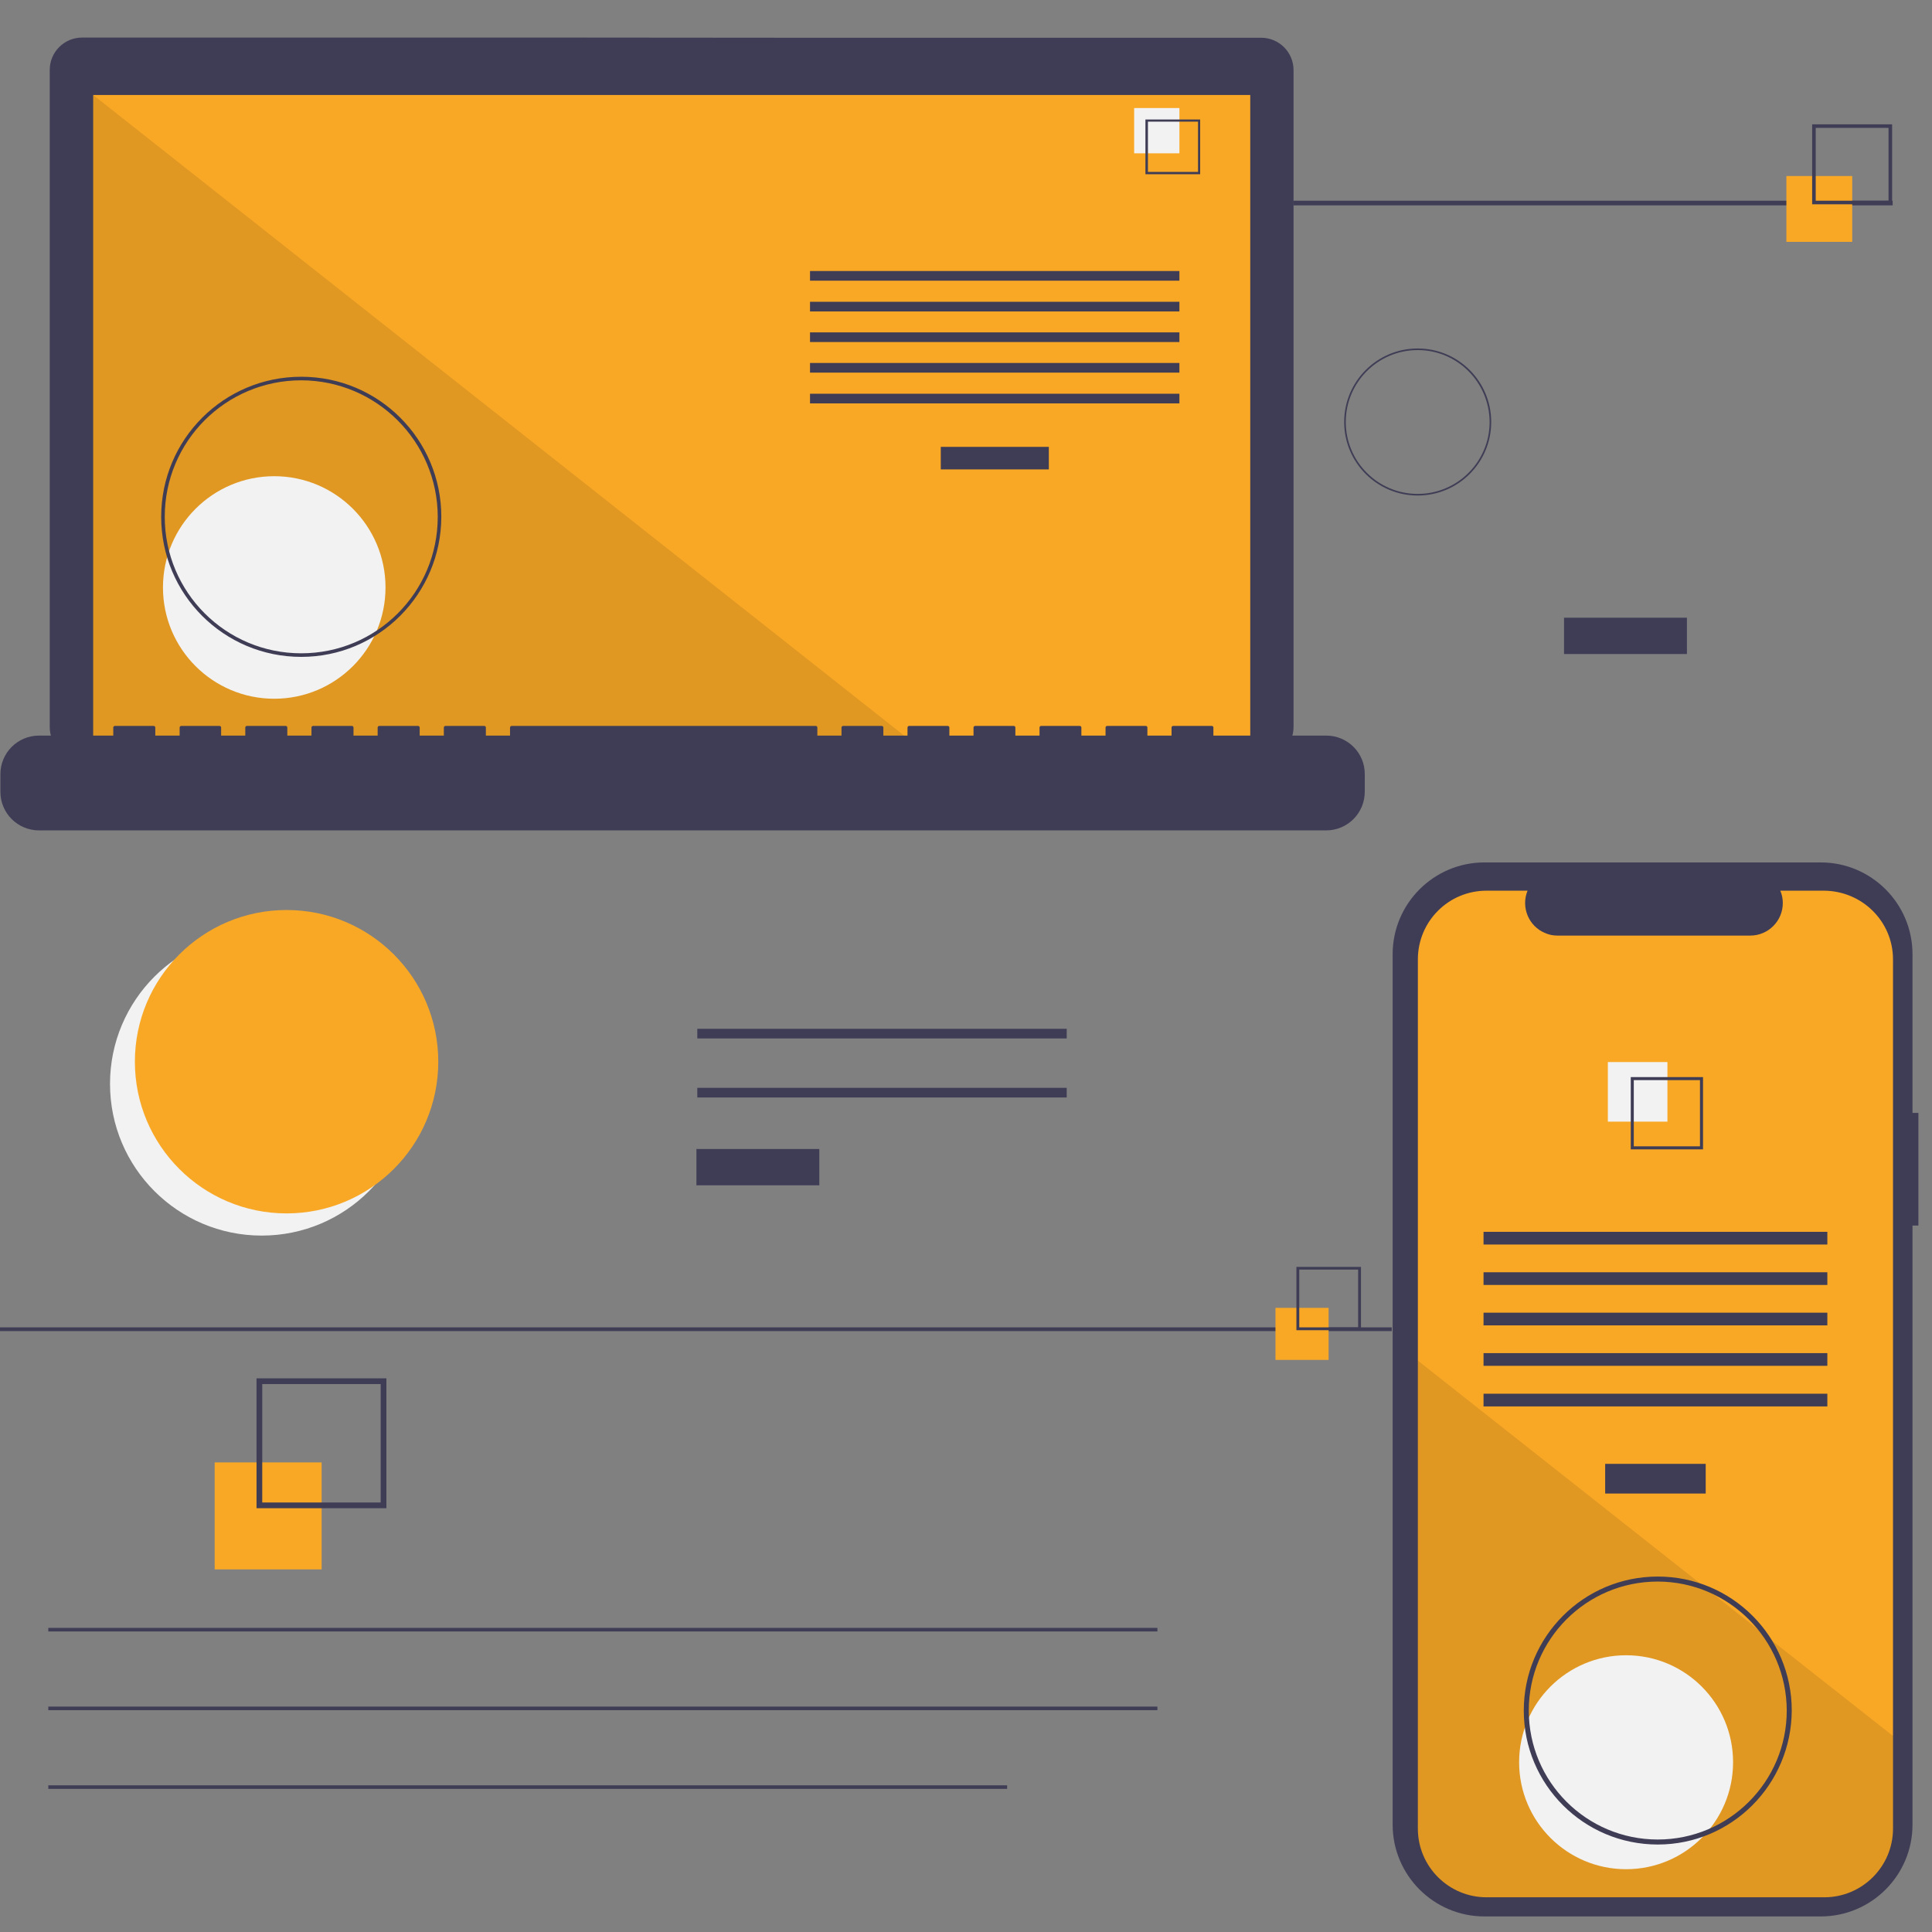 <svg enable-background="new 0 0 1080 1080" viewBox="0 0 1080 1080" xmlns="http://www.w3.org/2000/svg"><rect x="0" y="0" width="1080" height="1080" fill="#808080" stroke="none"/><path d="m27 910h620v2h-620z" fill="#3f3d56"/><path d="m27 954h620v2h-620z" fill="#3f3d56"/><path d="m27 998h536v2h-536z" fill="#3f3d56"/><circle cx="146.3" cy="605.9" fill="#f2f2f2" r="84.8"/><circle cx="160.2" cy="593.5" fill="#f9a826" r="84.8"/><path d="m315.3 21h-269.4c-10 0-18.1 8.1-18.1 18.1v367.3c0 10 8.1 18.1 18.1 18.1h659.1c10 0 18.1-8.1 18.1-18.1v-367.2c0-10-8.1-18.1-18.1-18.1h-268.2" fill="#3f3d56"/><path d="m52.1 53.1h646.8v364.8h-646.8z" fill="#f9a826"/><path d="m513.9 417.9h-461.8v-364.8z" opacity=".1"/><circle cx="153.3" cy="328.4" fill="#f2f2f2" r="62.2"/><g fill="#3f3d56"><path d="m525.9 249.8h60.4v12.6h-60.4z"/><path d="m452.8 151.5h206.5v5.4h-206.5z"/><path d="m452.8 168.7h206.5v5.4h-206.5z"/><path d="m452.8 185.8h206.5v5.4h-206.5z"/><path d="m452.8 202.9h206.5v5.4h-206.5z"/><path d="m452.8 220.1h206.5v5.4h-206.5z"/><path d="m389.8 608.1h206.5v5.4h-206.5z"/><path d="m389.8 575.1h206.5v5.4h-206.5z"/></g><path d="m634 60.4h25.3v25.3h-25.3z" fill="#f2f2f2"/><path d="m671 97.4h-30.7v-30.6h30.6v30.6zm-29.3-1.3h28v-28.1h-28z" fill="#3f3d56"/><path d="m741.4 411.2h-63.1v-4.5c0-.5-.4-.9-.9-.9h-21.6c-.5 0-.9.4-.9.9v4.5h-13.5v-4.5c0-.5-.4-.9-.9-.9h-21.6c-.5 0-.9.4-.9.9v4.5h-13.5v-4.5c0-.5-.4-.9-.9-.9h-21.6c-.5 0-.9.4-.9.9v4.5h-13.5v-4.5c0-.5-.4-.9-.9-.9h-21.6c-.5 0-.9.4-.9.9v4.5h-13.5v-4.5c0-.5-.4-.9-.9-.9h-21.6c-.5 0-.9.4-.9.9v4.5h-13.5v-4.5c0-.5-.4-.9-.9-.9h-21.6c-.5 0-.9.4-.9.9v4.5h-13.5v-4.5c0-.5-.4-.9-.9-.9h-170c-.5 0-.9.4-.9.9v4.5h-13.5v-4.5c0-.5-.4-.9-.9-.9h-21.7c-.5 0-.9.4-.9.9v4.5h-13.5v-4.5c0-.5-.4-.9-.9-.9h-21.7c-.5 0-.9.4-.9.9v4.5h-13.5v-4.5c0-.5-.4-.9-.9-.9h-21.7c-.5 0-.9.4-.9.9v4.5h-13.5v-4.5c0-.5-.4-.9-.9-.9h-21.7c-.5 0-.9.4-.9.9v4.5h-13.5v-4.5c0-.5-.4-.9-.9-.9h-21.4c-.5 0-.9.4-.9.9v4.5h-13.6v-4.5c0-.5-.4-.9-.9-.9h-21.7c-.5 0-.9.4-.9.9v4.5h-41.5c-12 0-21.6 9.7-21.6 21.6v9.8c0 12 9.7 21.6 21.6 21.6h719.5c12 0 21.6-9.7 21.6-21.6v-9.8c.1-11.9-9.6-21.6-21.5-21.6z" fill="#3f3d56"/><path d="m168.4 367.2c-43.3 0-78.3-35-78.3-78.3s35-78.3 78.3-78.3 78.3 35 78.3 78.3c-.1 43.2-35.1 78.3-78.3 78.3zm0-154.6c-42.2 0-76.3 34.1-76.3 76.3s34.1 76.3 76.3 76.3 76.3-34.1 76.3-76.3c-.1-42.1-34.2-76.2-76.3-76.3z" fill="#3f3d56"/><path d="m120 817.5h59.8v59.8h-59.8z" fill="#f9a826"/><path d="m216 843.1h-72.6v-72.6h72.6zm-69.4-3.2h66.2v-66.2h-66.2z" fill="#3f3d56"/><path d="m723 112.2h335v2.6h-335z" fill="#3f3d56"/><path d="m998.6 98.4h36.8v36.8h-36.8z" fill="#f9a826"/><path d="m1057.7 114.2h-44.7v-44.7h44.7zm-42.7-2h40.7v-40.7h-40.7z" fill="#3f3d56"/><path d="m0 742h778v2.1h-778z" fill="#3f3d56"/><path d="m713 731.1h29.7v29.1h-29.7z" fill="#f9a826"/><path d="m760.8 743.6h-36.1v-35.4h36.1zm-34.5-1.6h32.9v-32.3h-32.9z" fill="#3f3d56"/><path d="m792.5 277c-22.7 0-41.1-18.4-41.1-41.1s18.4-41.1 41.1-41.1 41.1 18.4 41.1 41.1-18.4 41.1-41.1 41.1zm0-81.3c-22.2 0-40.2 18-40.2 40.2s18 40.2 40.2 40.2 40.2-18 40.2-40.2c-.1-22.2-18-40.2-40.2-40.2z" fill="#3f3d56"/><path d="m389.3 642.3h68.7v20.3h-68.7z" fill="#3f3d56"/><path d="m874.3 345.3h68.7v20.3h-68.7z" fill="#3f3d56"/><path d="m1072.4 622.1h-3.3v-88.7c0-28.3-23-51.3-51.3-51.3h-188c-28.3 0-51.3 23-51.3 51.3v486.6c0 28.3 23 51.3 51.3 51.3h188c28.3 0 51.3-23 51.3-51.3v-334.9h3.3z" fill="#3f3d56"/><path d="m1058.2 536.3v485.9c0 21.2-17.2 38.4-38.4 38.4h-188.8c-21.2 0-38.4-17.2-38.4-38.4v-485.9c0-21.2 17.1-38.4 38.4-38.4h22.9c-3.8 9.3.7 20 9.9 23.7 2.2 1 4.5 1.4 6.9 1.4h107.7c10.1 0 18.2-8.2 18.2-18.2 0-2.3-.4-4.6-1.4-6.9h24.5c21.4.2 38.5 17.3 38.5 38.4z" fill="#f9a826"/><path d="m897.3 818.3h56.2v16.6h-56.2z" fill="#3f3d56"/><path d="m829.3 688.6h192.2v7.1h-192.2z" fill="#3f3d56"/><path d="m829.3 711.2h192.2v7.1h-192.2z" fill="#3f3d56"/><path d="m829.3 733.8h192.2v7.1h-192.2z" fill="#3f3d56"/><path d="m829.3 756.4h192.2v7.1h-192.2z" fill="#3f3d56"/><path d="m829.3 779.1h192.2v7.1h-192.2z" fill="#3f3d56"/><path d="m898.8 593.7h33.3v33.3h-33.3z" fill="#f2f2f2"/><path d="m911.6 602.1v40.4h40.4v-40.4zm38.7 38.7h-37v-37h37z" fill="#3f3d56"/><path d="m1058.2 970.4v51.9c0 21.2-17.2 38.4-38.4 38.4h-188.8c-21.2 0-38.4-17.2-38.4-38.4v-261.7l159.1 125.6 2.7 2.2 29.5 23.4 2.7 2.2z" opacity=".1"/><circle cx="909" cy="985.1" fill="#f2f2f2" r="59.8"/><path d="m926.7 1031.1c-41.4 0-74.9-33.5-74.9-74.9s33.5-74.9 74.9-74.9 74.9 33.5 74.9 74.9c-.2 41.4-33.6 74.9-74.9 74.9zm0-147c-39.9 0-72.1 32.3-72.1 72.1 0 39.9 32.3 72.1 72.1 72.1s72.1-32.3 72.1-72.1c-.1-39.7-32.3-72-72.1-72.1z" fill="#3f3d56"/></svg>